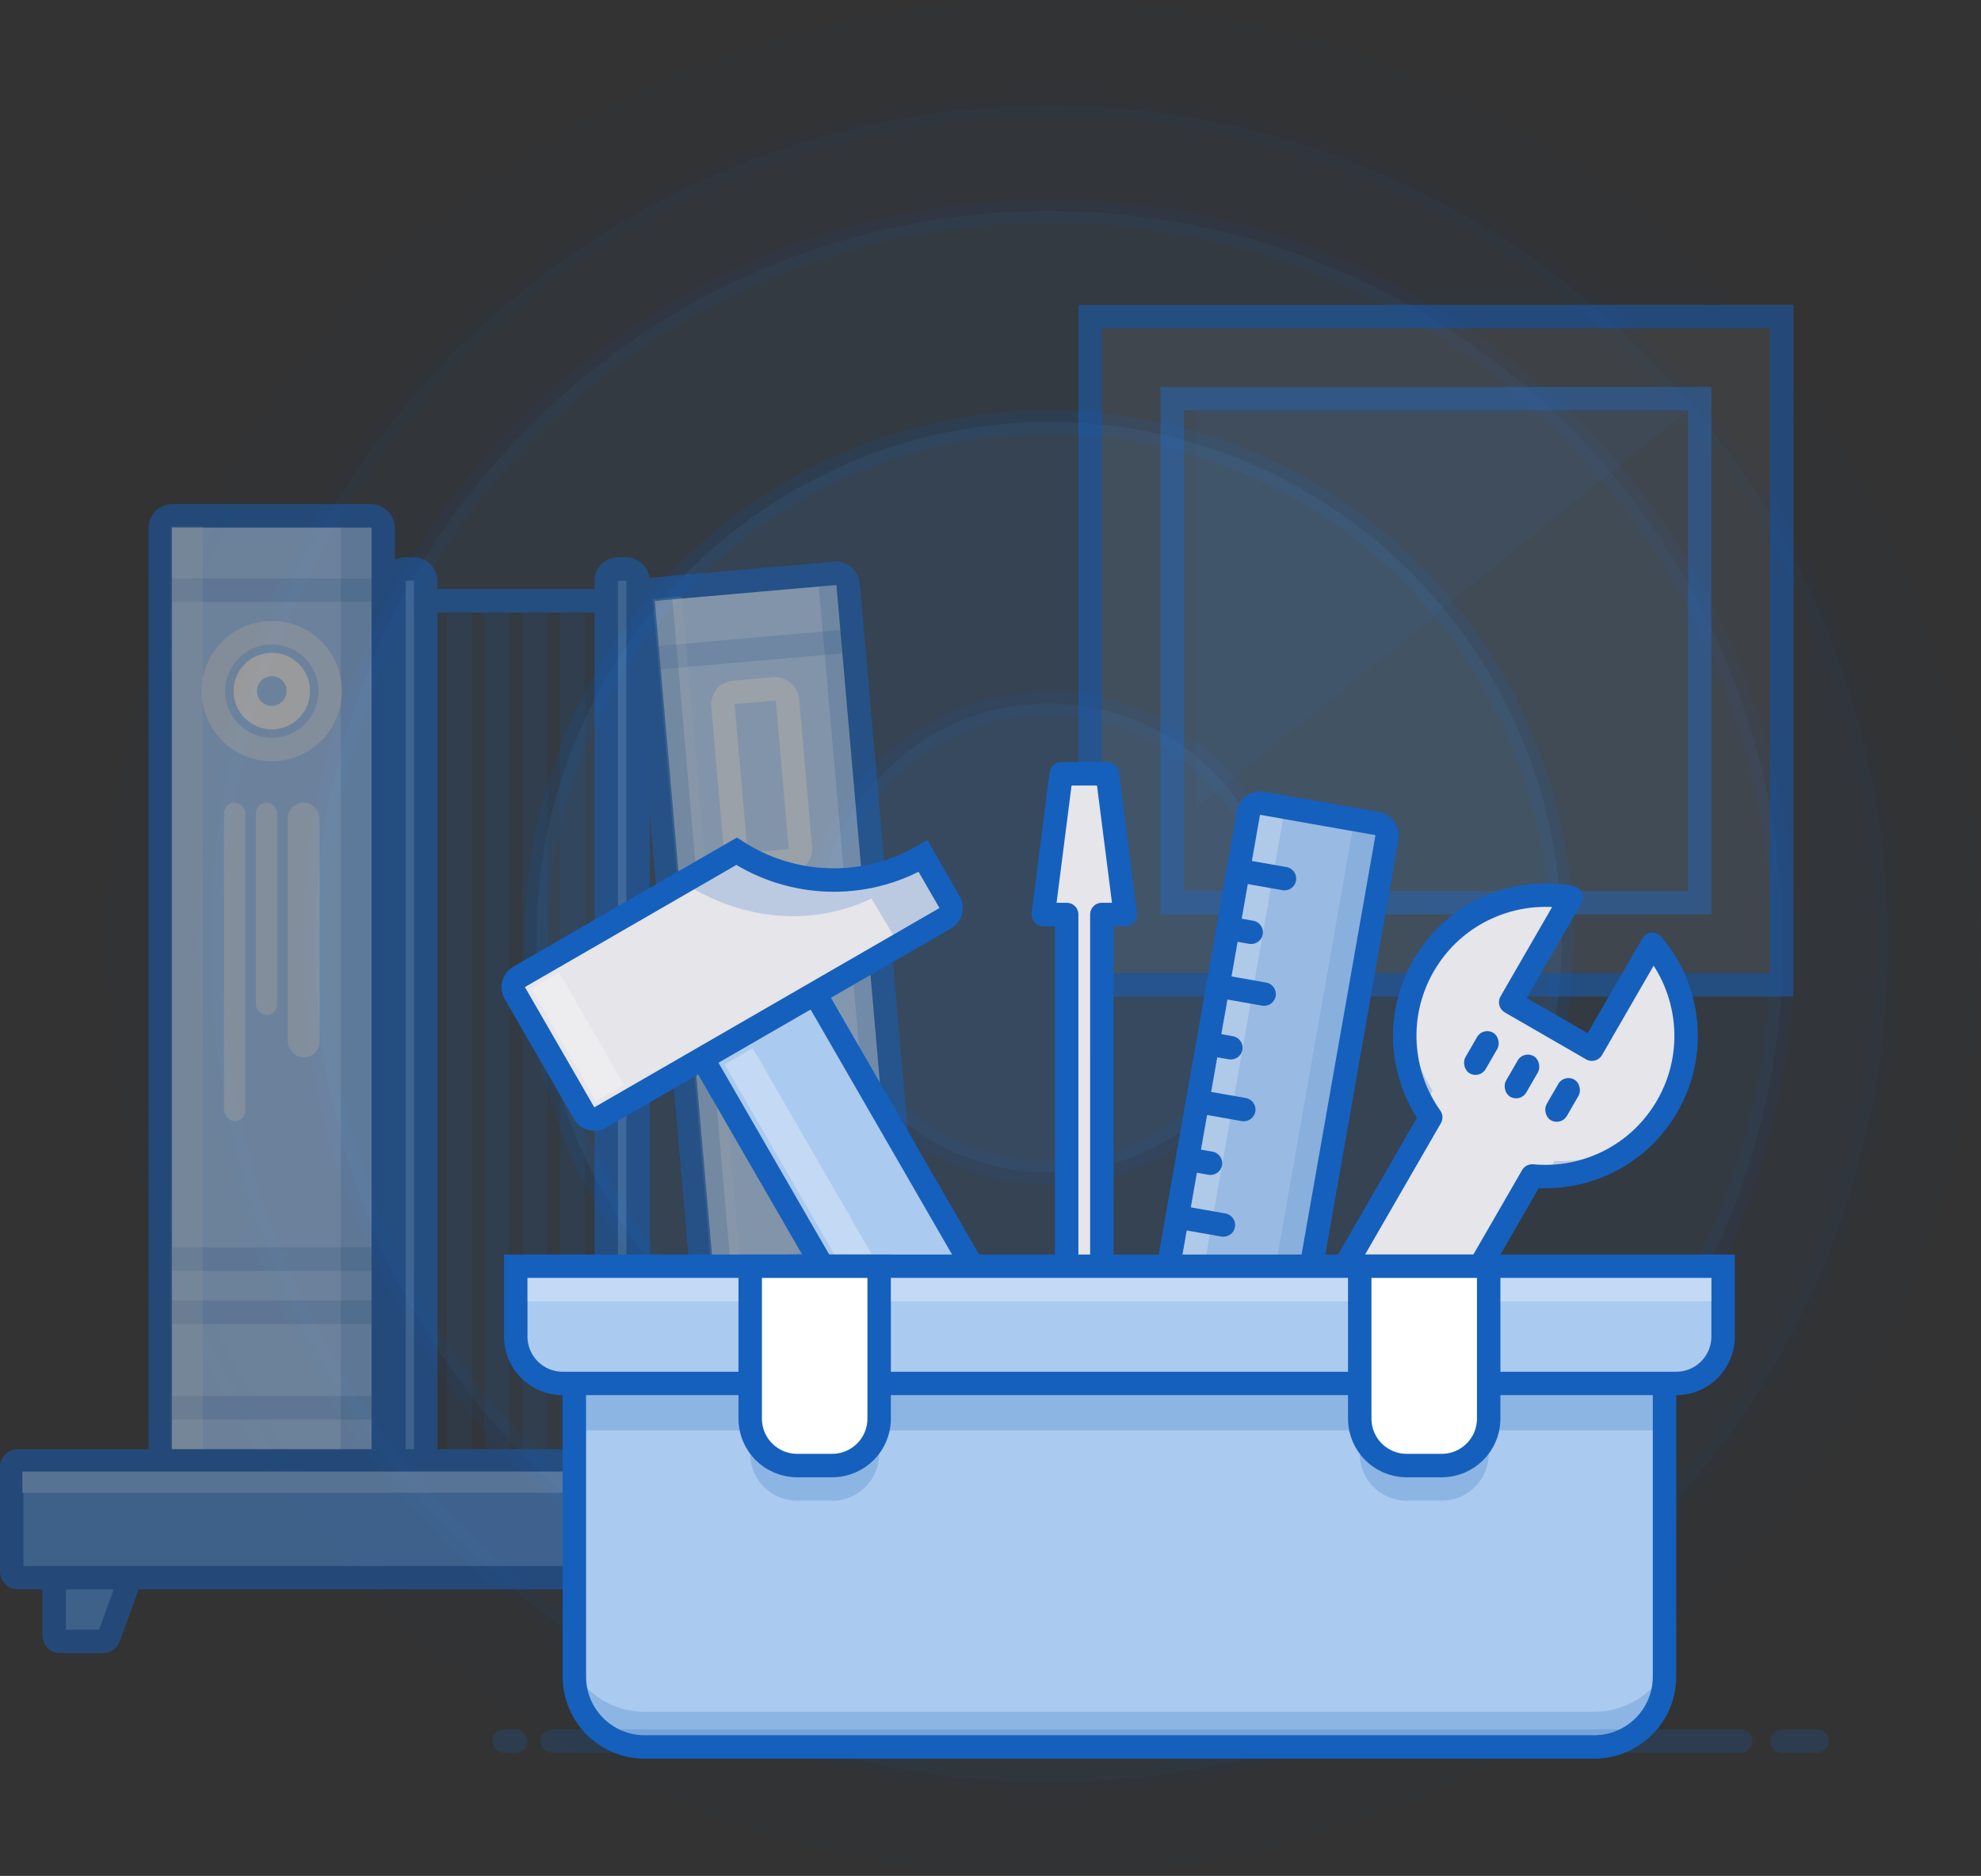 <?xml version="1.0" encoding="UTF-8"?>
<svg width="169px" height="160px" viewBox="0 0 169 160" version="1.1" xmlns="http://www.w3.org/2000/svg" xmlns:xlink="http://www.w3.org/1999/xlink">
    <rect x="0" y="0" width="169" height="160" fill="#333333" stroke="none"/>
    <title>icon 05</title>
    <g id="Illustration" stroke="none" stroke-width="1" fill="none" fill-rule="evenodd">
        <g id="icon-05" transform="translate(1, 1)">
            <g id="Group" transform="translate(9, 0)" fill="#4A90E2" fill-opacity="0.8" stroke="#1560BD" stroke-width="2">
                <g id="rings">
                    <circle id="Oval" opacity="0.015" cx="79" cy="79" r="79"></circle>
                    <ellipse id="Oval" opacity="0.04" cx="79.497" cy="79.5" rx="71.547" ry="71.5"></ellipse>
                    <ellipse id="Oval" opacity="0.07" cx="79.497" cy="79.5" rx="62.604" ry="62.5"></ellipse>
                    <ellipse id="Oval" opacity="0.13" cx="79.497" cy="79" rx="43.723" ry="44"></ellipse>
                    <ellipse id="Oval" opacity="0.1" cx="79.497" cy="79" rx="19.874" ry="20"></ellipse>
                </g>
            </g>
            <g id="Group-20" opacity="0.5" transform="translate(92, 26)">
                <rect id="Rectangle" stroke="#1560BD" stroke-width="2" fill-opacity="0.12" fill="#4A90E2" x="7" y="7" width="45" height="43"></rect>
                <rect id="Rectangle" stroke="#1560BD" stroke-width="2" fill-opacity="0.12" fill="#FFFFFF" x="0" y="0" width="59" height="57"></rect>
                <polygon id="Rectangle" fill="#4A90E2" opacity="0.1" points="9 8 51 8 9 42"></polygon>
            </g>
            <g id="Group-17" transform="translate(123.25, 100.5) rotate(-330) translate(-123.25, -100.5) translate(111.25, 74)">
                <path d="M16.001,0 C20.661,1.648 24,6.093 24,11.317 C24,16.16 21.132,20.332 17.001,22.229 L17,47.317 C17,50.079 14.761,52.317 12,52.317 C9.239,52.317 7,50.079 7,47.317 L7,22.229 C2.869,20.333 0,16.16 0,11.317 C0,6.092 3.339,1.647 8,1.58928426e-13 L8,10.317 L16,10.317 L16.001,0 Z M12,45.317 C10.895,45.317 10,46.213 10,47.317 C10,48.422 10.895,49.317 12,49.317 C13.105,49.317 14,48.422 14,47.317 C14,46.213 13.105,45.317 12,45.317 Z" id="Combined-Shape" stroke="#1560BD" stroke-width="2" fill="#E5E5EA" stroke-linejoin="round"></path>
                <path d="M15.209,49.704 L15.074,49.788 C14.174,50.326 13.122,50.634 12,50.634 C10.973,50.634 10.006,50.376 9.161,49.922 L8.911,49.779 L8.791,49.705 L8.862,49.798 C9.51,50.616 10.471,51.175 11.564,51.294 L11.8,51.312 L12,51.317 C13.192,51.317 14.263,50.795 14.996,49.968 L15.138,49.798 L15.209,49.704 Z M12,43.634 C11.566,43.634 11.197,43.911 11.058,44.297 L11.026,44.405 L11.012,44.486 L11.168,44.434 C11.301,44.396 11.438,44.367 11.577,44.347 L11.787,44.325 L12,44.317 C12.264,44.317 12.523,44.352 12.771,44.417 L12.955,44.473 L12.987,44.485 L12.974,44.405 C12.888,44.041 12.603,43.753 12.24,43.663 L12.117,43.641 L12,43.634 Z M4.046,18.919 L4.18,19.058 C4.579,19.46 5.01,19.834 5.47,20.173 L5.82,20.421 L5.999,20.539 L5.999,20.17 L5.963,20.15 C5.514,19.914 5.081,19.654 4.666,19.37 L4.258,19.079 L4.046,18.919 Z M19.764,19.112 L19.947,18.924 L19.94,18.93 C19.459,19.301 18.951,19.64 18.417,19.943 L18.001,20.17 L18.001,20.538 L18.16,20.433 C18.623,20.12 19.059,19.774 19.465,19.399 L19.764,19.112 Z" id="Combined-Shape" fill="#1560BD" fill-rule="nonzero" opacity="0.2"></path>
                <rect id="Rectangle" fill="#1560BD" x="7" y="13.317" width="2" height="4" rx="1"></rect>
                <rect id="Rectangle" fill="#1560BD" x="15" y="13.317" width="2" height="4" rx="1"></rect>
                <rect id="Rectangle-Copy" fill="#1560BD" x="11" y="13.317" width="2" height="4" rx="1"></rect>
            </g>
            <g id="Group-15" opacity="0.5" transform="translate(-0, 43)">
                <rect id="Rectangle" stroke="#1560BD" stroke-width="2" x="34.415" y="7.245" width="19.019" height="75.17"></rect>
                <g id="Group-13" transform="translate(12.679, 0)">
                    <rect id="Rectangle" stroke="#1560BD" stroke-width="2" fill="#A6CFFF" x="0" y="0" width="19.019" height="82.415" rx="1"></rect>
                    <rect id="Rectangle" stroke="#1560BD" stroke-width="2" opacity="0.2" x="0" y="6.34" width="19.019" height="57.057"></rect>
                    <rect id="Rectangle" stroke="#1560BD" stroke-width="2" opacity="0.2" transform="translate(9.509, 72) scale(1, -1) translate(-9.509, -72) " x="0" y="67.925" width="19.019" height="8.151"></rect>
                    <rect id="Rectangle" fill="#FFFFFF" opacity="0.2" x="0.906" y="0.906" width="2.717" height="80.604"></rect>
                    <rect id="Rectangle" fill="#1560BD" opacity="0.2" x="15.396" y="0.906" width="2.717" height="80.604"></rect>
                    <circle id="Oval" stroke="#FFFFFF" stroke-width="2" opacity="0.5" cx="9.509" cy="14.943" r="4.981"></circle>
                    <rect id="Rectangle" fill="#FFFFFF" opacity="0.5" x="8.151" y="24.453" width="1.811" height="18.113" rx="0.906"></rect>
                    <rect id="Rectangle" fill="#FFFFFF" opacity="0.5" x="10.868" y="24.453" width="2.717" height="21.736" rx="1.358"></rect>
                    <rect id="Rectangle" fill="#FFFFFF" opacity="0.5" x="5.434" y="24.453" width="1.811" height="27.17" rx="0.906"></rect>
                    <circle id="Oval" stroke="#FFFFFF" stroke-width="2" cx="9.509" cy="14.943" r="2.264"></circle>
                </g>
                <rect id="Rectangle" stroke="#1560BD" stroke-width="2" fill="#4A90E2" x="32.604" y="4.528" width="2.717" height="77.887" rx="1"></rect>
                <rect id="Rectangle" stroke="#1560BD" stroke-width="2" fill="#4A90E2" x="50.717" y="4.528" width="2.717" height="77.887" rx="1"></rect>
                <path d="M39.273,8.151 L39.273,79.698 L37.132,79.698 L37.132,8.151 L39.273,8.151 Z M42.484,8.151 L42.484,79.698 L40.343,79.698 L40.343,8.151 L42.484,8.151 Z M45.695,8.151 L45.695,79.698 L43.554,79.698 L43.554,8.151 L45.695,8.151 Z M48.906,8.151 L48.906,79.698 L46.765,79.698 L46.765,8.151 L48.906,8.151 Z" id="Shape" fill="#1560BD" opacity="0.2"></path>
                <g id="Group-14" transform="translate(65.835, 43.472) rotate(-5) translate(-65.835, -43.472) translate(57.057, 5.434)">
                    <g id="Group-13">
                        <rect id="Rectangle" stroke="#1560BD" stroke-width="2" fill="#D0E6FF" x="0" y="0" width="17.556" height="76.075" rx="1"></rect>
                        <rect id="Rectangle" stroke="#1560BD" stroke-width="2" opacity="0.2" x="0" y="5.852" width="17.556" height="52.668"></rect>
                        <rect id="Rectangle" fill="#FFFFFF" opacity="0.2" x="0.836" y="0.836" width="2.508" height="74.403"></rect>
                        <rect id="Rectangle" fill="#1560BD" opacity="0.2" x="15.048" y="0.836" width="1.672" height="74.403"></rect>
                        <rect id="Rectangle" fill="#FFFFFF" opacity="0.5" x="10.868" y="30.096" width="1.672" height="11.704" rx="0.836"></rect>
                        <rect id="Rectangle" fill="#FFFFFF" opacity="0.5" x="10.868" y="43.472" width="1.672" height="3.344" rx="0.836"></rect>
                        <rect id="Rectangle" fill="#FFFFFF" opacity="0.5" x="5.016" y="30.096" width="1.672" height="10.868" rx="0.836"></rect>
                    </g>
                    <rect id="Rectangle" fill="#1560BD" opacity="0.2" x="0.836" y="0.836" width="1.672" height="74.403"></rect>
                    <rect id="Rectangle" fill="#FFFFFF" opacity="0.5" x="7.524" y="30.096" width="1.672" height="21.736" rx="0.836"></rect>
                    <rect id="Rectangle" stroke="#FFFFFF" stroke-width="2" x="6.016" y="9.36" width="5.524" height="14.72" rx="1"></rect>
                    <rect id="Rectangle" stroke="#FFFFFF" stroke-width="2" x="6.016" y="62.864" width="5.524" height="4.688" rx="1"></rect>
                </g>
                <g id="Group-12" transform="translate(0, 80.604)">
                    <path d="M4.123,5.434 L11.06,5.434 C11.336,5.434 11.56,5.658 11.56,5.934 C11.56,5.992 11.55,6.05 11.53,6.105 L8.271,15.067 C8.199,15.265 8.011,15.396 7.801,15.396 L4.123,15.396 C3.846,15.396 3.623,15.172 3.623,14.896 L3.623,5.934 C3.623,5.658 3.846,5.434 4.123,5.434 Z" id="Rectangle" stroke="#1560BD" stroke-width="2" fill="#4A90E2"></path>
                    <path d="M93.783,5.434 L100.72,5.434 C100.996,5.434 101.22,5.658 101.22,5.934 C101.22,5.992 101.21,6.05 101.19,6.105 L97.931,15.067 C97.859,15.265 97.671,15.396 97.461,15.396 L93.783,15.396 C93.507,15.396 93.283,15.172 93.283,14.896 L93.283,5.934 C93.283,5.658 93.507,5.434 93.783,5.434 Z" id="Rectangle" stroke="#1560BD" stroke-width="2" fill="#4A90E2" transform="translate(97.358, 10.415) scale(-1, 1) translate(-97.358, -10.415) "></path>
                    <rect id="Rectangle" stroke="#1560BD" stroke-width="2" fill="#4A90E2" x="0" y="0" width="105.057" height="9.962" rx="0.5"></rect>
                    <rect id="Rectangle" fill="#7CB3F4" x="0.906" y="0.906" width="103.245" height="1.811"></rect>
                </g>
            </g>
            <g id="Group-18" transform="translate(107.25, 93) rotate(10) translate(-107.25, -93) translate(101.25, 68)">
                <rect id="Rectangle" stroke="#1560BD" stroke-width="2" fill="#99BAE2" x="0" y="0" width="12" height="50" rx="1"></rect>
                <rect id="Rectangle" fill-opacity="0.12" fill="#1560BD" x="9" y="1" width="2" height="48"></rect>
                <rect id="Rectangle" fill-opacity="0.22" fill="#FFFFFF" x="1" y="1" width="2" height="48"></rect>
                <path d="M2,10 C2.552,10 3,10.448 3,11 C3,11.552 2.552,12 2,12 L0,12 L0,10 L2,10 Z M4,5 C4.552,5 5,5.448 5,6 C5,6.552 4.552,7 4,7 L0,7 L0,5 L4,5 Z" id="Combined-Shape" fill="#1560BD"></path>
                <path d="M2,20 C2.552,20 3,20.448 3,21 C3,21.552 2.552,22 2,22 L0,22 L0,20 L2,20 Z M4,15 C4.552,15 5,15.448 5,16 C5,16.552 4.552,17 4,17 L0,17 L0,15 L4,15 Z" id="Combined-Shape" fill="#1560BD"></path>
                <path d="M2,30 C2.552,30 3,30.448 3,31 C3,31.552 2.552,32 2,32 L0,32 L0,30 L2,30 Z M4,25 C4.552,25 5,25.448 5,26 C5,26.552 4.552,27 4,27 L0,27 L0,25 L4,25 Z" id="Combined-Shape" fill="#1560BD"></path>
                <path d="M2,40 C2.552,40 3,40.448 3,41 C3,41.552 2.552,42 2,42 L0,42 L0,40 L2,40 Z M4,35 C4.552,35 5,35.448 5,36 C5,36.552 4.552,37 4,37 L0,37 L0,35 L4,35 Z" id="Combined-Shape" fill="#1560BD"></path>
            </g>
            <g id="Group-19" transform="translate(76, 105) rotate(-30) translate(-76, -105) translate(58, 69)">
                <rect id="Rectangle" stroke="#1560BD" stroke-width="2" fill="#ABCAEF" stroke-linejoin="round" x="11.077" y="12.462" width="11.077" height="59.538" rx="1"></rect>
                <path d="M36,8.308 L36,12.846 C36,13.398 35.552,13.846 35,13.846 L1,13.846 C0.448,13.846 1.04869017e-15,13.398 0,12.846 L0,1 C-6.76353751e-17,0.448 0.448,1.01453063e-16 1,0 L22.43,0.001 C24.951,4.932 30.081,8.308 36,8.308 Z" id="Combined-Shape" stroke="#1560BD" stroke-width="2" fill="#E5E5EA"></path>
                <path d="M17.636,0.923 L21.789,0.923 C24.44,5.508 29.408,8.688 34.717,9.244 L35.075,9.277 L35.13,13.11 L30.436,13.079 L30.381,9.246 L30.024,9.214 C24.838,8.671 20.505,5.65 17.824,1.241 L17.636,0.923 Z" id="Path" fill="#1560BD" fill-rule="nonzero" opacity="0.2"></path>
                <rect id="Rectangle" fill="#FFFFFF" opacity="0.3" x="1.385" y="1.385" width="2.769" height="11.077"></rect>
                <rect id="Rectangle" fill="#FFFFFF" opacity="0.3" x="12.462" y="15.231" width="2.769" height="55.385"></rect>
            </g>
            <path d="M93.466,65 L95,77 L92.999,77 L93,114 L90,114 L89.999,77 L88,77 L89.534,65 L93.466,65 Z" id="Combined-Shape" stroke="#1560BD" stroke-width="2" fill="#E5E5EA" stroke-linejoin="round"></path>
            <g id="Group-16" transform="translate(43, 107)">
                <path d="M5,2 L98,2 L98,35 C98,38.314 95.314,41 92,41 L11,41 C7.686,41 5,38.314 5,35 L5,2 L5,2 Z" id="Rectangle" stroke="#1560BD" stroke-width="2" fill="#ABCAEF"></path>
                <path d="M96.899,36 L96.888,36.06 C96.402,38.313 94.398,40.001 92,40.001 L11,40.001 L10.783,39.996 C8.482,39.898 6.583,38.244 6.112,36.06 L6.1,36 L6.199,36.096 C7.392,37.22 8.981,37.931 10.738,37.996 L10.982,38.001 L92,38.001 C93.844,38.001 95.525,37.287 96.778,36.117 L96.899,36 Z" id="Combined-Shape" fill="#1560BD" fill-rule="nonzero" opacity="0.2"></path>
                <rect id="Rectangle" fill="#1560BD" opacity="0.2" x="6" y="11" width="91" height="3"></rect>
                <path d="M0,0 L103,0 L103,6 C103,8.209 101.209,10 99,10 L4,10 C1.791,10 2.705415e-16,8.209 0,6 L0,0 L0,0 Z" id="Rectangle" stroke="#1560BD" stroke-width="2" fill="#ABCAEF"></path>
                <rect id="Rectangle" fill="#FFFFFF" opacity="0.3" x="1" y="1" width="101" height="2"></rect>
                <path d="M20,3 L31,3 L31,16 C31,18.209 29.209,20 27,20 L24,20 C21.791,20 20,18.209 20,16 L20,3 L20,3 Z" id="Rectangle" fill="#1560BD" opacity="0.2"></path>
                <path d="M72,3 L83,3 L83,16 C83,18.209 81.209,20 79,20 L76,20 C73.791,20 72,18.209 72,16 L72,3 L72,3 Z" id="Rectangle" fill="#1560BD" opacity="0.2"></path>
                <path d="M20,0 L31,0 L31,13 C31,15.209 29.209,17 27,17 L24,17 C21.791,17 20,15.209 20,13 L20,0 L20,0 Z" id="Rectangle" stroke="#1560BD" stroke-width="2" fill="#FFFFFF"></path>
                <path d="M72,0 L83,0 L83,13 C83,15.209 81.209,17 79,17 L76,17 C73.791,17 72,15.209 72,13 L72,0 L72,0 Z" id="Rectangle" stroke="#1560BD" stroke-width="2" fill="#FFFFFF"></path>
            </g>
            <line x1="46.093" y1="147.5" x2="147.5" y2="147.5" id="Path-4" stroke="#1560BD" stroke-width="2" opacity="0.2" stroke-linecap="round"></line>
            <line x1="42" y1="147.5" x2="43" y2="147.5" id="Path-4" stroke="#1560BD" stroke-width="2" opacity="0.2" stroke-linecap="round"></line>
            <line x1="151" y1="147.5" x2="154" y2="147.5" id="Path-4" stroke="#1560BD" stroke-width="2" opacity="0.2" stroke-linecap="round"></line>
        </g>
    </g>
</svg>